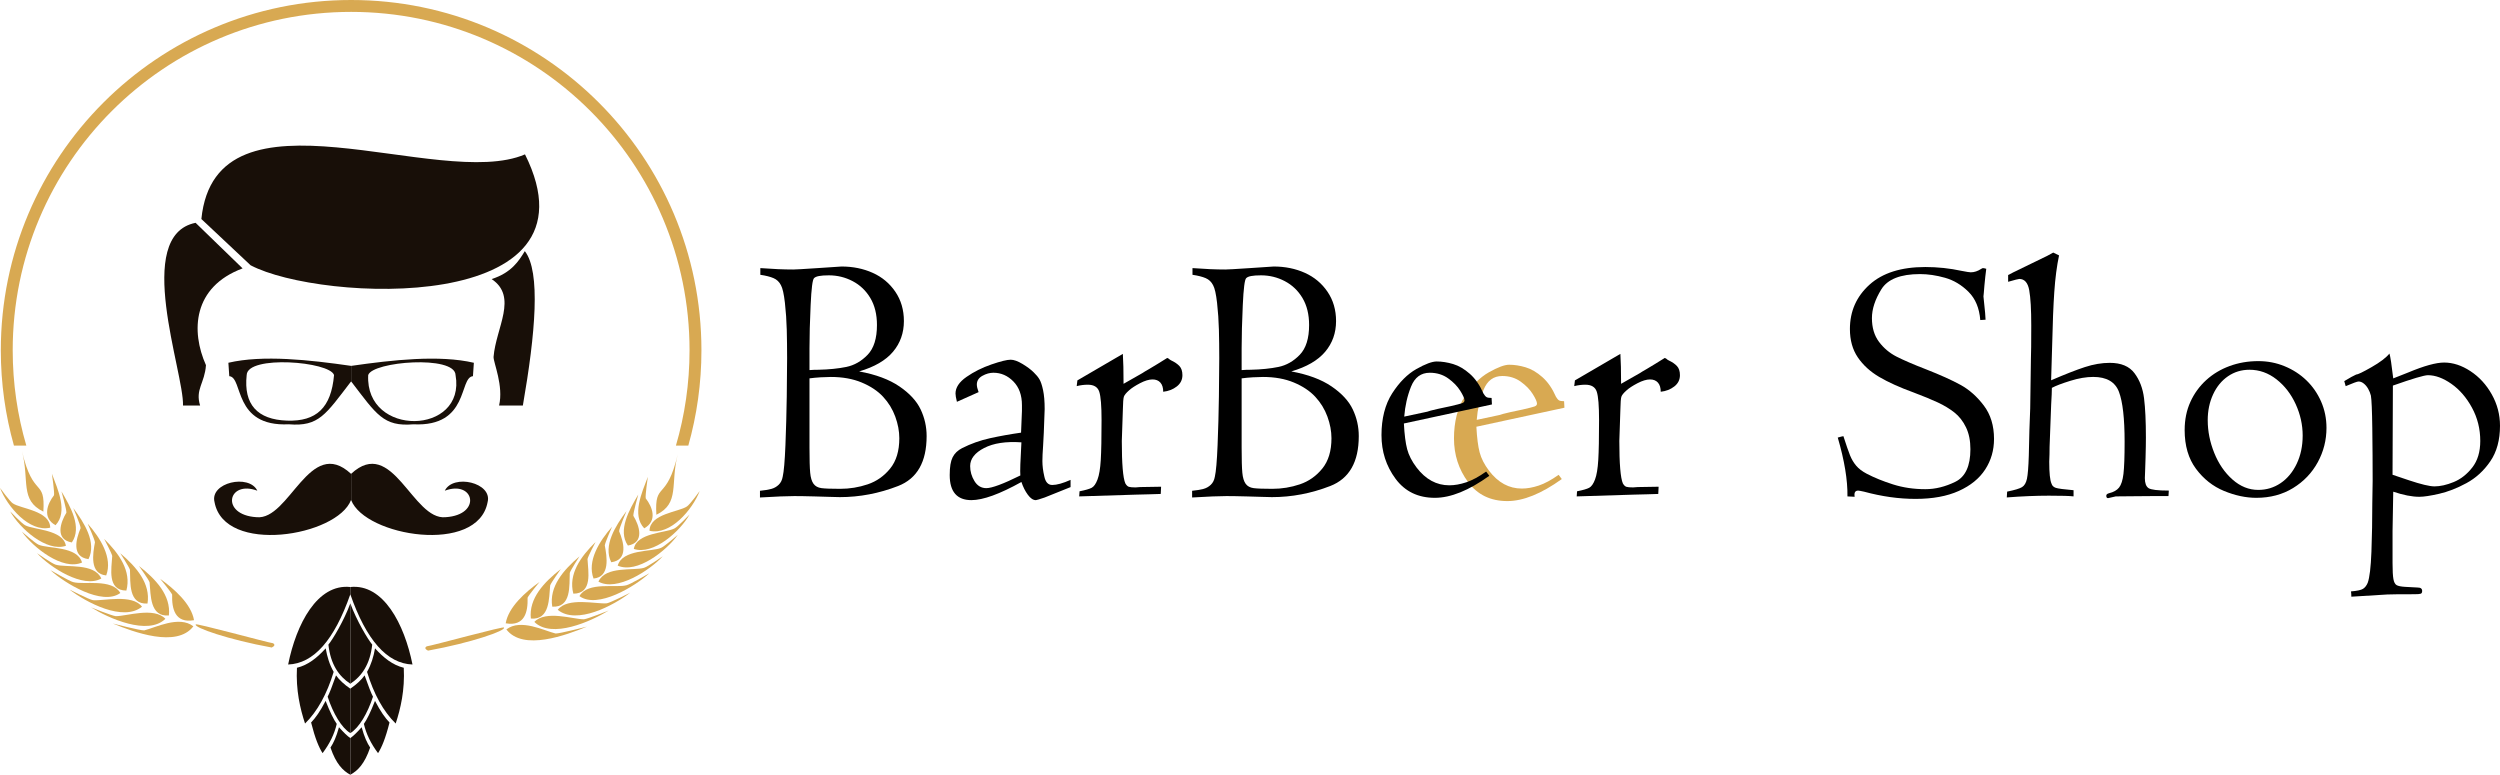 <?xml version="1.0" encoding="UTF-8"?>
<svg id="Calque_1" data-name="Calque 1" xmlns="http://www.w3.org/2000/svg" viewBox="0 0 1719.73 532.94">
  <defs>
    <style>
      .cls-1 {
        fill: #d8a952;
      }

      .cls-2 {
        fill: #180f08;
      }
    </style>
  </defs>
  <g>
    <path d="m591.01,255.5c11.47,2.1,20.7,5.54,27.69,10.31,6.99,4.77,11.86,10.05,14.6,15.83,2.75,5.78,4.12,11.9,4.12,18.37,0,17.79-6.54,29.23-19.63,34.32-13.09,5.09-26.46,7.64-40.11,7.64-1.29,0-3.64-.06-7.03-.18-3.39-.12-6.81-.22-10.24-.3-3.44-.08-6.06-.14-7.88-.18-1.82-.04-3.86-.06-6.12-.06-4.85,0-12.73.32-23.63.97v-4.61c3.23-.32,5.82-.75,7.76-1.27s3.64-1.47,5.09-2.85c1.45-1.37,2.38-3.23,2.79-5.57.81-3.47,1.43-10.7,1.88-21.69.44-10.99.74-22.16.91-33.51.16-11.35.24-20.13.24-26.36,0-6.7-.08-13.21-.24-19.51-.16-6.3-.59-12.48-1.27-18.54-.69-6.06-1.6-10.1-2.73-12.12-1.13-2.26-2.83-3.88-5.09-4.85-2.26-.97-5.29-1.74-9.09-2.3v-4.61c8.56.65,16.12.97,22.66.97,1.53,0,7.15-.32,16.84-.97,10.34-.73,15.79-1.09,16.36-1.09,7.84,0,14.98,1.45,21.45,4.36s11.65,7.24,15.57,13.01c3.92,5.77,5.88,12.49,5.88,20.16,0,8.15-2.51,15.2-7.51,21.13-5.01,5.93-12.77,10.43-23.27,13.5Zm-34.17-15.81v14.9c1.78-.16,3.84-.24,6.18-.24,7.27-.16,13.65-.81,19.15-1.94s10.38-3.92,14.66-8.36c4.28-4.44,6.42-11.27,6.42-20.48,0-7.27-1.51-13.45-4.54-18.54-3.03-5.09-7.09-8.97-12.18-11.63s-10.54-4-16.36-4-8.97.65-10.18,1.94c-1.05.89-1.84,7.05-2.36,18.48-.53,11.43-.79,21.39-.79,29.87Zm0,20.6v47.5c0,8.24.16,14.06.48,17.45.32,3.39,1.09,5.92,2.3,7.57,1.21,1.66,3.03,2.65,5.45,2.97s6.7.48,12.85.48c6.54,0,12.86-1.03,18.96-3.09,6.1-2.06,11.25-5.67,15.45-10.85,4.2-5.17,6.3-12.12,6.3-20.84,0-4.85-.93-9.81-2.79-14.91-1.86-5.09-4.65-9.63-8.36-13.63-3.72-4-8.63-7.27-14.72-9.81-6.1-2.55-13.19-3.82-21.27-3.82-1.94,0-4.26.08-6.97.24-2.71.16-5.27.4-7.7.73Z"/>
    <path d="m673.17,269.74l-14.91,6.66c-.65-2.58-.97-4.48-.97-5.69,0-4.12,2.52-7.94,7.58-11.45,5.05-3.52,10.74-6.36,17.09-8.55,6.34-2.18,10.76-3.27,13.27-3.27,2.18,0,4.89.97,8.12,2.91s5.82,3.88,7.76,5.82c1.7,1.62,3.01,3.21,3.94,4.79.93,1.57,1.76,4.06,2.48,7.45s1.09,7.72,1.09,12.97c0,1.54-.2,6.95-.6,16.24l-.48,9.09c-.32,4.36-.48,7.84-.48,10.42,0,3.32.44,6.87,1.33,10.66.81,3.88,2.63,5.82,5.45,5.82,3.15,0,7.35-1.17,12.6-3.51v4.97l-17.82,7.15c-3.56,1.21-5.57,1.82-6.06,1.82-1.86,0-3.7-1.23-5.51-3.7-1.82-2.46-3.29-5.39-4.42-8.79-14.95,8.32-26.42,12.48-34.42,12.48-4.93,0-8.65-1.44-11.15-4.3-2.5-2.87-3.76-7.17-3.76-12.91s.67-9.57,2-12.24c1.33-2.67,3.49-4.77,6.48-6.3,6.06-3.07,12.48-5.35,19.27-6.85,6.79-1.49,13.9-2.77,21.33-3.82l.61-14.91v-4c0-6.87-1.96-12.3-5.88-16.3-3.92-4-8.51-6-13.76-6-2.51,0-5.03.71-7.57,2.12-2.55,1.41-3.82,3.41-3.82,6,0,1.29.4,3.03,1.21,5.21Zm28.72,57.32c-.24-2.67,0-10.26.73-22.78-10.63-.73-19.16.56-25.6,3.88-6.44,3.31-9.66,7.47-9.66,12.48,0,3.64.99,7.07,2.96,10.3,1.97,3.23,4.69,4.85,8.15,4.85,3.86,0,11.67-2.91,23.43-8.73Z"/>
    <path d="m742.37,341.48l.24-3.52c4.04-.8,6.83-1.61,8.36-2.42,1.53-.81,2.87-2.7,4-5.69s1.88-7.46,2.24-13.43c.36-5.97.54-15.12.54-27.46,0-9.76-.53-16.25-1.58-19.48s-3.68-4.84-7.88-4.84c-2.51,0-5.05.32-7.64.97l.48-3.94,31.27-18.24c.32,5.01.48,11.88.48,20.6l12.97-7.39c.64-.4,1.21-.77,1.7-1.09.89-.48,1.9-1.07,3.03-1.76,1.13-.68,3.07-1.86,5.82-3.51s4.93-3.01,6.54-4.06l.97.48c.48.48,1.05.89,1.7,1.21,2.42,1.13,4.32,2.42,5.7,3.88,1.37,1.45,2.06,3.56,2.06,6.3,0,3.15-1.29,5.74-3.88,7.76-2.59,2.02-5.69,3.23-9.33,3.64,0-2.75-.65-4.85-1.94-6.3-1.29-1.45-3.11-2.18-5.45-2.18s-5.29.87-8.6,2.61c-3.31,1.74-5.82,3.37-7.51,4.91-2.02,1.78-3.21,3.25-3.58,4.42-.36,1.17-.59,4.06-.67,8.67-.48,13.65-.73,20.89-.73,21.69,0,15.75.81,25.49,2.42,29.2.73,1.29,1.53,2.08,2.42,2.36s2.42.42,4.61.42l3.15-.24,14.42-.24-.24,4.97c-.4,0-2.95.08-7.64.24-4.69.16-7.84.24-9.45.24l-39.02,1.21Z"/>
    <path d="m888.28,255.5c11.47,2.1,20.7,5.54,27.69,10.31,6.99,4.77,11.86,10.05,14.6,15.83,2.75,5.78,4.12,11.9,4.12,18.37,0,17.79-6.54,29.23-19.63,34.32-13.09,5.09-26.46,7.64-40.11,7.64-1.29,0-3.64-.06-7.03-.18-3.39-.12-6.81-.22-10.24-.3-3.44-.08-6.06-.14-7.88-.18-1.82-.04-3.86-.06-6.12-.06-4.85,0-12.72.32-23.63.97v-4.61c3.23-.32,5.82-.75,7.76-1.27s3.64-1.47,5.09-2.85c1.45-1.37,2.38-3.23,2.79-5.57.81-3.47,1.43-10.7,1.88-21.69.44-10.99.75-22.16.91-33.51.16-11.35.24-20.13.24-26.36,0-6.7-.08-13.21-.24-19.51-.16-6.3-.59-12.48-1.27-18.54-.69-6.06-1.59-10.1-2.73-12.12-1.13-2.26-2.83-3.88-5.09-4.85s-5.29-1.74-9.09-2.3v-4.61c8.56.65,16.12.97,22.66.97,1.53,0,7.15-.32,16.85-.97,10.34-.73,15.79-1.09,16.36-1.09,7.84,0,14.99,1.45,21.45,4.36,6.46,2.91,11.65,7.24,15.57,13.01,3.92,5.77,5.88,12.49,5.88,20.16,0,8.15-2.5,15.2-7.51,21.13s-12.77,10.43-23.27,13.5Zm-34.17-15.81v14.9c1.78-.16,3.84-.24,6.18-.24,7.27-.16,13.65-.81,19.15-1.94,5.49-1.13,10.38-3.92,14.66-8.36,4.28-4.44,6.42-11.27,6.42-20.48,0-7.27-1.52-13.45-4.54-18.54-3.03-5.09-7.09-8.97-12.18-11.63-5.09-2.67-10.54-4-16.36-4s-8.97.65-10.18,1.94c-1.05.89-1.84,7.05-2.36,18.48-.52,11.43-.79,21.39-.79,29.87Zm0,20.6v47.5c0,8.24.16,14.06.48,17.45s1.09,5.92,2.3,7.57c1.21,1.66,3.03,2.65,5.45,2.97s6.71.48,12.85.48c6.54,0,12.87-1.03,18.96-3.09,6.1-2.06,11.25-5.67,15.45-10.85,4.2-5.17,6.3-12.12,6.3-20.84,0-4.85-.93-9.81-2.79-14.91-1.86-5.09-4.65-9.63-8.36-13.63-3.72-4-8.63-7.27-14.72-9.81-6.1-2.55-13.19-3.82-21.27-3.82-1.94,0-4.26.08-6.97.24-2.71.16-5.27.4-7.7.73Z"/>
    <path class="cls-1" d="m1076.18,280.46l-60.59,13.09c.4,7.6,1.15,13.47,2.24,17.63,1.09,4.16,3.25,8.38,6.48,12.66,6.22,8.16,13.73,12.24,22.54,12.24,3.64,0,7.51-.69,11.63-2.06,4.12-1.37,8.68-3.84,13.69-7.39l2.18,2.91c-14.06,10.1-26.54,15.15-37.45,15.15-11.55,0-20.56-4.36-27.03-13.09-6.46-8.73-9.69-18.74-9.69-30.05s2.46-21.15,7.39-28.78c4.93-7.63,10.46-13.19,16.6-16.66,6.14-3.47,10.79-5.21,13.94-5.21,3.64,0,7.41.59,11.33,1.76,3.92,1.17,7.76,3.42,11.51,6.73,3.76,3.31,6.89,7.84,9.39,13.57.73,1.21,1.41,2.02,2.06,2.42.65.4,1.82.61,3.52.61l.24,4.48Zm-60.35,8.36l15.87-3.39c.65-.32,3.09-.97,7.33-1.94,4.24-.97,7.09-1.57,8.55-1.82,4.2-.97,6.87-1.65,8-2.06,1.13-.4,1.7-1.05,1.7-1.94,0-1.29-.97-3.49-2.91-6.6-1.94-3.11-4.71-5.96-8.3-8.54-3.6-2.58-7.82-3.88-12.66-3.88-6.06,0-10.36,3.19-12.91,9.57-2.55,6.38-4.1,13.25-4.67,20.6Z"/>
    <path d="m1084.6,341.48l.24-3.52c4.04-.8,6.83-1.61,8.36-2.42s2.87-2.7,4-5.69c1.13-2.98,1.88-7.46,2.24-13.43.36-5.97.54-15.12.54-27.46,0-9.76-.52-16.25-1.57-19.48-1.05-3.23-3.68-4.84-7.88-4.84-2.5,0-5.05.32-7.63.97l.48-3.94,31.27-18.24c.32,5.01.48,11.88.48,20.6l12.97-7.39c.65-.4,1.21-.77,1.7-1.09.89-.48,1.9-1.07,3.03-1.76,1.13-.68,3.07-1.86,5.82-3.51,2.75-1.66,4.93-3.01,6.54-4.06l.97.48c.48.48,1.05.89,1.7,1.21,2.42,1.13,4.32,2.42,5.69,3.88s2.06,3.56,2.06,6.3c0,3.15-1.29,5.74-3.88,7.76-2.59,2.02-5.7,3.23-9.33,3.64,0-2.75-.65-4.85-1.94-6.3s-3.11-2.18-5.45-2.18-5.29.87-8.61,2.61-5.82,3.37-7.51,4.91c-2.02,1.78-3.21,3.25-3.58,4.42-.36,1.17-.58,4.06-.66,8.67-.48,13.65-.73,20.89-.73,21.69,0,15.75.81,25.49,2.42,29.2.73,1.29,1.53,2.08,2.42,2.36.89.28,2.42.42,4.61.42l3.15-.24,14.42-.24-.24,4.97c-.4,0-2.95.08-7.63.24-4.69.16-7.84.24-9.45.24l-39.02,1.21Z"/>
    <path d="m1275.82,341.72l-4.97-.24c.16-11.23-2.06-24.72-6.67-40.48,1.94-.56,3.23-.89,3.88-.97,1.94,6.06,3.46,10.44,4.54,13.15,1.09,2.71,2.5,5.09,4.24,7.15,1.73,2.06,4.14,3.9,7.21,5.51,5.25,2.75,11.31,5.21,18.18,7.39,6.87,2.18,14.26,3.27,22.18,3.27,6.87,0,13.76-1.69,20.66-5.09,6.91-3.39,10.36-10.87,10.36-22.42,0-5.82-1.01-10.82-3.03-15.03-2.02-4.2-4.67-7.59-7.94-10.18-3.27-2.58-7.07-4.89-11.39-6.91-4.32-2.02-9.92-4.32-16.79-6.91-9.53-3.47-17.39-7.03-23.57-10.66-6.18-3.64-11.09-8.12-14.72-13.45s-5.45-11.83-5.45-19.51c0-12.2,4.48-22.36,13.45-30.48,8.97-8.12,21.77-12.18,38.42-12.18,8.48,0,16.84.89,25.08,2.67,3.31.65,5.37.97,6.18.97,2.42,0,4.85-.81,7.27-2.42l.97-.48c.64,0,1.45.16,2.42.48-.24,1.86-.47,3.7-.67,5.51-.2,1.82-.4,3.82-.6,6-.2,2.18-.34,3.88-.42,5.09-.08,1.21-.16,2.02-.24,2.42,1.05,9.77,1.53,15.11,1.45,16l-3.64.24c-.65-8.24-3.35-14.72-8.12-19.45-4.77-4.73-10.14-7.94-16.12-9.63-5.98-1.69-11.72-2.54-17.21-2.54-13.41,0-22.28,3.5-26.6,10.48-4.32,6.99-6.48,13.59-6.48,19.81,0,6.54,1.62,11.98,4.85,16.3,3.23,4.32,7.25,7.71,12.06,10.17,4.81,2.45,11.57,5.37,20.3,8.75,9.85,3.86,17.77,7.43,23.75,10.71,5.98,3.28,11.31,8,16,14.19,4.69,6.19,7.03,13.85,7.03,22.99,0,7.76-2.02,14.76-6.06,20.98-4.04,6.23-10.1,11.16-18.18,14.8-8.08,3.64-17.98,5.46-29.69,5.46s-23.23-1.66-35.51-4.97c-2.18-.48-3.52-.73-4-.73-2.1,0-2.91,1.42-2.42,4.24Z"/>
    <path d="m1381.38,193.87v-4.67c1.78-.89,2.95-1.5,3.51-1.83l23.51-11.44,4-2.19,4,1.95c-1.53,7.27-2.63,15.65-3.27,25.14-.65,9.49-1.13,21.55-1.45,36.17l-.73,24.6c9.53-4.12,17.27-7.15,23.21-9.09,5.94-1.94,11.65-2.91,17.15-2.91,7.76,0,13.41,2.36,16.97,7.09,3.56,4.73,5.76,10.5,6.6,17.33.85,6.83,1.27,15.81,1.27,26.96,0,2.18-.02,4.2-.06,6.06-.04,1.86-.1,4.46-.18,7.82-.08,3.35-.18,6.42-.3,9.21-.12,2.79-.18,4.38-.18,4.79,0,3.48.84,5.78,2.53,6.91,1.68,1.13,6.33,1.69,13.95,1.69l-.24,3.76h-7.86c-1.21,0-6.18.04-14.92.12-8.74.08-13.23.12-13.47.12s-2.01.4-5.32,1.21c-.81,0-1.21-.57-1.21-1.7,0-.81.65-1.37,1.94-1.7,3.07-.73,5.35-2.02,6.85-3.88,1.49-1.86,2.5-5.01,3.03-9.45.52-4.44.79-11.76.79-21.94,0-16.07-1.29-27.55-3.88-34.42-2.59-6.86-8.48-10.3-17.69-10.3-4.77,0-10.02.89-15.75,2.67-5.74,1.78-9.98,3.39-12.72,4.85,0,2.26-.16,6.06-.48,11.39l-1.09,29.2c0,1.86-.02,3.56-.06,5.09-.04,1.53-.1,3.23-.18,5.09,0,7.84.52,12.89,1.58,15.15.4,1.37,1.37,2.32,2.91,2.85,1.53.52,5.61,1.07,12.24,1.64v4.24c-2.67-.32-8.32-.48-16.97-.48s-18.62.4-28.96,1.21l.24-4c5.17-1.05,8.58-2.08,10.24-3.09,1.65-1.01,2.79-2.93,3.39-5.75.6-2.82,1.03-8.11,1.27-15.87.24-12.67.56-23.53.97-32.58l.48-33.91c.16-3.47.24-11.18.24-23.13,0-10.9-.46-18.95-1.39-24.16-.93-5.21-3.21-7.81-6.85-7.81-.56,0-3.11.66-7.63,1.96Z"/>
    <path d="m1502.81,295.79c0-7.11,1.31-13.55,3.94-19.33,2.62-5.78,6.24-10.76,10.85-14.97,4.61-4.2,9.98-7.43,16.12-9.69,6.14-2.26,12.73-3.39,19.75-3.39,6.38,0,12.42,1.17,18.12,3.52,5.69,2.34,10.68,5.57,14.96,9.69,4.28,4.12,7.65,8.99,10.12,14.6,2.46,5.61,3.7,11.65,3.7,18.12,0,8.41-2,16.28-6,23.63-4,7.35-9.66,13.27-16.97,17.75-7.31,4.48-15.74,6.73-25.27,6.73-7.19,0-14.6-1.58-22.24-4.73-7.64-3.15-14.06-8.22-19.27-15.21-5.21-6.99-7.82-15.89-7.82-26.72Zm15.87-6.66c0,7.51,1.49,14.99,4.48,22.42,2.99,7.43,7.17,13.53,12.54,18.3,5.37,4.77,11.29,7.15,17.75,7.15,5.65,0,10.78-1.55,15.39-4.67,4.61-3.11,8.28-7.53,11.03-13.27,2.75-5.73,4.12-12.24,4.12-19.51s-1.6-14.52-4.79-21.51c-3.19-6.99-7.6-12.68-13.21-17.09-5.62-4.4-11.82-6.6-18.6-6.6-5.49,0-10.42,1.49-14.78,4.48-4.36,2.99-7.78,7.15-10.24,12.48-2.47,5.33-3.7,11.27-3.7,17.81Z"/>
    <path d="m1613.57,265.62l-.97-3.45c3.88-2.35,6.6-3.85,8.13-4.5,1.13,0,4.68-1.7,10.62-5.1,5.95-3.4,10.06-6.53,12.33-9.36.63,1.94,1.5,7.63,2.61,17.09l10.42-4.12c10.82-4.52,19.02-6.79,24.6-6.79,6.06,0,12.1,1.98,18.12,5.94,6.02,3.96,10.91,9.29,14.66,16,3.76,6.71,5.64,13.9,5.64,21.57,0,9.78-2.22,17.92-6.67,24.42-4.44,6.5-9.92,11.51-16.42,15.03-6.5,3.52-12.77,5.96-18.78,7.33-6.02,1.37-10.56,2.06-13.63,2.06-5.01,0-10.99-1.17-17.94-3.51,0,1.45-.08,6.01-.24,13.67-.16,7.66-.24,12.14-.24,13.43v22.02c0,5.16.2,8.83.6,11.01.4,2.17,1.15,3.56,2.24,4.17,1.09.6,2.97.99,5.64,1.15l8.85.48c2.02,0,3.03.79,3.03,2.36,0,1-.3,1.62-.91,1.87-.61.25-2.04.37-4.3.37-10.02,0-16.28.06-18.78.18-2.51.12-10.75.62-24.72,1.52,0-1.45-.08-2.67-.24-3.64,4.12-.32,6.87-.91,8.24-1.75,1.37-.85,2.46-2.24,3.27-4.18,1.29-3.55,2.14-10.68,2.55-21.38.4-10.7.6-21.87.6-33.5l.24-15.14c0-11.63-.08-23.64-.24-36.04-.16-12.39-.48-19.97-.97-22.71-.4-1.62-1.03-3.17-1.88-4.67-.85-1.49-1.86-2.71-3.03-3.63-1.17-.93-2.36-1.39-3.58-1.39-.89,0-3.84,1.07-8.85,3.21Zm32.48-.36l-.24,61.32,11.15,3.76c8.48,2.83,14.38,4.24,17.69,4.24,3.96,0,8.36-.99,13.21-2.97,4.85-1.98,9.11-5.31,12.79-10,3.68-4.69,5.51-10.79,5.51-18.3,0-8.24-1.9-15.86-5.7-22.85-3.8-6.99-8.52-12.46-14.18-16.42-5.66-3.96-11.03-5.94-16.12-5.94-2.59,0-10.62,2.38-24.11,7.15Z"/>
    <path d="m1026.31,278.22l-60.59,13.09c.4,7.6,1.15,13.47,2.24,17.63,1.09,4.16,3.25,8.38,6.48,12.66,6.22,8.16,13.73,12.24,22.54,12.24,3.64,0,7.51-.69,11.63-2.06,4.12-1.37,8.68-3.84,13.69-7.39l2.18,2.91c-14.06,10.1-26.54,15.15-37.45,15.15-11.55,0-20.56-4.36-27.03-13.09s-9.69-18.74-9.69-30.05,2.46-21.15,7.39-28.78c4.93-7.63,10.46-13.19,16.6-16.66s10.79-5.21,13.94-5.21c3.64,0,7.41.59,11.33,1.76,3.92,1.17,7.76,3.42,11.51,6.73,3.76,3.31,6.89,7.84,9.39,13.57.73,1.21,1.41,2.02,2.06,2.42.65.4,1.82.61,3.52.61l.24,4.48Zm-60.35,8.36l15.87-3.39c.65-.32,3.09-.97,7.33-1.94,4.24-.97,7.09-1.57,8.55-1.82,4.2-.97,6.87-1.65,8-2.06,1.13-.4,1.7-1.05,1.7-1.94,0-1.29-.97-3.49-2.91-6.6-1.94-3.11-4.71-5.96-8.3-8.54-3.6-2.58-7.82-3.88-12.66-3.88-6.06,0-10.36,3.19-12.91,9.57-2.55,6.38-4.1,13.25-4.67,20.6Z"/>
  </g>
  <path class="cls-2" d="m241.53,251.68c-28.53-4.11-60.68-7.69-84.43-2.14l.62,9.22c9.81.87,2.36,34.96,40.97,33.11,20.72,1.7,25.31-6.73,42.84-29.52m-44.03,27c-20.5-.69-30-11.15-27.81-31.36.43-13.92,57.24-9.32,60.09,0-1.93,22.51-12.15,32.04-32.28,31.36Z"/>
  <path class="cls-2" d="m241.53,262.36c17.5,22.78,22.18,31.24,42.84,29.52,38.61,1.85,31.16-32.24,40.97-33.11l.62-9.22c-23.75-5.55-55.9-1.97-84.43,2.14m11.75,6.31c2.86-9.32,59.66-13.92,60.09,0,7.34,41.49-62.28,42.93-60.09,0Z"/>
  <g>
    <path class="cls-2" d="m241.47,325.94c-28.59-26.52-42.24,32.24-65.03,29.83-25.16-1.59-19.77-25.83.58-18.22-5.73-11.76-32.9-5.58-29.44,7.86,6.74,36.43,84.35,23.53,93.88-1.44"/>
    <path class="cls-2" d="m241.53,325.94c28.59-26.52,42.24,32.24,65.03,29.83,25.16-1.59,19.77-25.83-.58-18.22,5.73-11.76,32.9-5.58,29.44,7.86-6.74,36.43-84.35,23.53-93.88-1.44"/>
  </g>
  <g>
    <path class="cls-2" d="m172.4,182.49l-33.88-31.83c9.91-97.5,163.65-19.09,222.62-44.47,55.45,110.98-140.87,101.53-188.74,76.3Z"/>
    <path class="cls-2" d="m166.88,184.62l-32.33-31.35c-43.22,8.68-7.9,102.81-8.66,125.71h11.77c-3.49-11.17,3.19-15.41,4.02-27.79-10.47-23.41-9.09-53.8,25.2-66.57Z"/>
    <path class="cls-2" d="m338.19,191.97c13.55-4.33,18.73-12.43,22.83-19.23,11.03,14.19,7.28,56.63-1.35,106.23h-16.36c3.21-13.56-3.87-29.38-3.8-33.45,1.64-20.15,16.93-41.28-1.31-53.55Z"/>
  </g>
  <g>
    <path class="cls-2" d="m240.98,403.8c-22.72-2.39-37.17,25.45-42.77,53.31,17.48-.61,31.73-16.71,42.77-48.3"/>
    <path class="cls-2" d="m240.98,403.8c22.72-2.39,37.17,25.45,42.77,53.31-17.48-.61-31.73-16.71-42.77-48.3"/>
  </g>
  <g>
    <path class="cls-2" d="m240.98,415.08c-4.34,11.83-12.04,24.68-15.07,28.34,1.47,13.5,7.1,21.7,15.07,26.93"/>
    <path class="cls-2" d="m240.98,415.08c4.34,11.83,12.04,24.68,15.07,28.34-1.47,13.5-7.1,21.7-15.07,26.93"/>
  </g>
  <g>
    <path class="cls-2" d="m224.04,445.98c.99,5.69,2.61,11.16,5.49,16.2-4.62,15.21-11.15,27.12-19.7,35.53-3.38-10.24-6.37-23.05-5.56-38.36,7.67-1.87,13.86-6.85,19.77-13.36Z"/>
    <path class="cls-2" d="m257.98,445.98c-.99,5.69-2.61,11.16-5.49,16.2,4.62,15.21,11.15,27.12,19.7,35.53,3.38-10.24,6.37-23.05,5.56-38.36-7.67-1.87-13.86-6.85-19.77-13.36Z"/>
  </g>
  <g>
    <path class="cls-2" d="m240.98,473.75c-4.33-2.99-7.61-6.05-9.83-9.16-2.71,7.68-4.64,12.61-5.77,14.65,3.76,11.56,9.62,21.45,15.61,25.07"/>
    <path class="cls-2" d="m240.98,473.75c4.33-2.99,7.61-6.05,9.83-9.16,2.71,7.68,4.64,12.61,5.77,14.65-3.76,11.56-9.62,21.45-15.61,25.07"/>
  </g>
  <g>
    <path class="cls-2" d="m223.99,482.12c3.02,7.72,5.54,12.87,7.65,15.84-1.55,6.76-4.73,13.47-9.75,20.12-2.5-3.93-5.09-9.96-7.89-21.08,2.99-3.12,6.18-7.52,9.99-14.88Z"/>
    <path class="cls-2" d="m257.96,482.12c-3.02,7.72-5.54,12.87-7.65,15.84,1.55,6.76,4.73,13.47,9.75,20.12,2.5-3.93,5.09-9.96,7.89-21.08-2.99-3.12-6.18-7.52-9.99-14.88Z"/>
  </g>
  <g>
    <path class="cls-2" d="m240.98,507.73c-1.9-1.3-4.45-3.7-7.8-7.47-1.83,6.74-3.8,10.9-5.84,13.98,3.77,11.16,8.55,15.98,13.65,18.7"/>
    <path class="cls-2" d="m240.98,507.73c1.9-1.3,4.45-3.7,7.8-7.47,1.83,6.74,3.8,10.9,5.84,13.98-3.77,11.16-8.55,15.98-13.65,18.7"/>
  </g>
  <g>
    <path class="cls-1" d="m293.55,444.61c3.29-.33,55.03-14.55,53.13-12.86,1.32,2.04-22.24,10.37-52.26,15.82-1.94-.98-2.49-1.97-.87-2.96Z"/>
    <path class="cls-1" d="m347.87,428.77c1.89-11.11,13.33-21.31,23.28-28.45,0,0-7.44,8.97-8.23,10.83.31,9.72-1.91,19.91-15.05,17.62Z"/>
    <path class="cls-1" d="m348.33,432.98c11.54,15.09,41.33,3.85,55.45-1.93,0,0-19.08,4.91-21.62,4.73-7.75-1.86-24.02-10.45-33.83-2.8Z"/>
    <path class="cls-1" d="m365.17,425.5c-1.51-13.87,9.14-25.09,20.6-34.02,0,0-6.68,9.3-7.31,11.19-.85,8.7-.11,23.99-13.29,22.83Z"/>
    <path class="cls-1" d="m367.57,427.82c12.02,11.78,38.98-.35,51.16-7.87,0,0-14.55,5.88-17.1,6.05-7.4.02-26.18-6.49-34.07,1.82Z"/>
    <path class="cls-1" d="m379.89,417.32c-2.26-13.72,7.69-25.27,18.75-34.61,0,0-6.17,9.5-6.7,11.4-.39,8.67,1.22,23.94-12.05,23.21Z"/>
    <path class="cls-1" d="m383.65,419.49c13.01,10.58,38.4-2.96,49.92-11.81,0,0-13.7,6.98-16.22,7.34-7.19.63-26.88-4.45-33.7,4.47Z"/>
    <path class="cls-1" d="m394.41,408.39c-3.6-13.38,5.02-25.49,15.29-35.54,0,0-5.22,9.81-5.56,11.74.43,8.54,3.69,23.71-9.73,23.8Z"/>
    <path class="cls-1" d="m408.29,397.98c-4.55-12.07,3.98-25.69,12.76-35.66,0,0-4.88,10.94-5.02,12.88,1.43,7.76,3.86,21.65-7.73,22.78Z"/>
    <path class="cls-1" d="m420.47,386.76c-5.7-11.45,2.87-24.94,10.5-35.19,0,0-5.13,11.94-5.08,13.88,3.08,7.28,6.53,19.75-5.42,21.31Z"/>
    <path class="cls-1" d="m431.94,375.3c-7.22-10.44.94-24.58,7.13-35.12,0,0-3.6,12.71-3.39,14.64,4.1,6.65,8.03,18.39-3.74,20.47Z"/>
    <path class="cls-1" d="m443.16,363.43c-8.68-9.21-1.65-24.43,2.49-35.42,0,0-1.91,12.9-1.46,14.8,4.76,6.13,8.14,15.5-1.03,20.62Z"/>
    <path class="cls-1" d="m398.59,410.06c12.4,9.12,38.47-6.81,48.09-15.74,0,0-13.17,7.66-15.62,8.23-7.17,2.11-26.72-2.71-32.47,7.51Z"/>
    <path class="cls-1" d="m411.66,400.09c12.58,7.11,35.34-7.74,44.24-17.43,0,0-10.46,7.28-12.88,7.93-7.06,2.17-26.45-1.46-31.36,9.5Z"/>
    <path class="cls-1" d="m424.91,389.09c13.27,5.86,33.61-10.29,41.36-21.19,0,0-9.29,8.13-11.6,9-6.51,2.78-26.45.81-29.76,12.19Z"/>
    <path class="cls-1" d="m436,377.61c13.39,4.48,31.81-12.03,38.35-23.68,0,0-8.17,8.54-10.35,9.56-5.88,3.19-26.11,2.85-28,14.12Z"/>
    <path class="cls-1" d="m446.8,365.12c14.37,3.37,29.52-14.51,34.54-27.37,0,0-6.8,9.43-8.82,10.65-5.38,3.73-25.6,4.99-25.72,16.73Z"/>
    <path class="cls-1" d="m466.24,312.45c-5.31,20.34,1.62,33.68-14.72,41.65-1.43-23.34,7.01-8.6,14.72-41.65Z"/>
  </g>
  <g>
    <path class="cls-1" d="m187.8,442.47c-3.29-.33-55.03-14.55-53.13-12.86-1.32,2.04,22.24,10.37,52.26,15.82,1.94-.98,2.49-1.97.87-2.96Z"/>
    <path class="cls-1" d="m133.47,426.63c-1.89-11.11-13.33-21.31-23.28-28.45,0,0,7.44,8.97,8.23,10.83-.31,9.72,1.91,19.91,15.05,17.62Z"/>
    <path class="cls-1" d="m133.02,430.84c-11.54,15.09-41.33,3.85-55.45-1.93,0,0,19.08,4.91,21.62,4.73,7.75-1.86,24.02-10.45,33.83-2.8Z"/>
    <path class="cls-1" d="m116.18,423.36c1.51-13.87-9.14-25.09-20.6-34.02,0,0,6.68,9.3,7.31,11.19.85,8.7.11,23.99,13.29,22.83Z"/>
    <path class="cls-1" d="m113.77,425.68c-12.02,11.78-38.98-.35-51.16-7.87,0,0,14.55,5.88,17.1,6.05,7.4.02,26.18-6.49,34.07,1.82Z"/>
    <path class="cls-1" d="m101.46,415.17c2.26-13.72-7.69-25.27-18.75-34.61,0,0,6.17,9.5,6.7,11.4.39,8.67-1.22,23.94,12.05,23.21Z"/>
    <path class="cls-1" d="m97.69,417.34c-13.01,10.58-38.4-2.96-49.92-11.81,0,0,13.7,6.98,16.22,7.34,7.19.63,26.88-4.45,33.7,4.47Z"/>
    <path class="cls-1" d="m86.93,406.25c3.6-13.38-5.02-25.49-15.29-35.54,0,0,5.22,9.81,5.56,11.74-.43,8.54-3.69,23.71,9.73,23.8Z"/>
    <path class="cls-1" d="m73.06,395.84c4.55-12.07-3.98-25.69-12.76-35.66,0,0,4.88,10.94,5.02,12.88-1.43,7.76-3.86,21.65,7.73,22.78Z"/>
    <path class="cls-1" d="m60.87,384.62c5.7-11.45-2.87-24.94-10.5-35.19,0,0,5.13,11.94,5.08,13.88-3.08,7.28-6.53,19.75,5.42,21.31Z"/>
    <path class="cls-1" d="m49.41,373.16c7.22-10.44-.94-24.58-7.13-35.12,0,0,3.6,12.71,3.39,14.64-4.1,6.65-8.03,18.39,3.74,20.47Z"/>
    <path class="cls-1" d="m38.19,361.29c8.68-9.21,1.65-24.43-2.49-35.42,0,0,1.91,12.9,1.46,14.8-4.76,6.13-8.14,15.5,1.03,20.62Z"/>
    <path class="cls-1" d="m82.76,407.92c-12.4,9.12-38.47-6.81-48.09-15.74,0,0,13.17,7.66,15.62,8.23,7.17,2.11,26.72-2.71,32.47,7.51Z"/>
    <path class="cls-1" d="m69.69,397.95c-12.58,7.11-35.34-7.74-44.24-17.43,0,0,10.46,7.28,12.88,7.93,7.06,2.17,26.45-1.46,31.36,9.5Z"/>
    <path class="cls-1" d="m56.44,386.95c-13.27,5.86-33.61-10.29-41.36-21.19,0,0,9.29,8.13,11.6,9,6.51,2.78,26.45.81,29.76,12.19Z"/>
    <path class="cls-1" d="m45.34,375.46c-13.39,4.48-31.81-12.03-38.35-23.68,0,0,8.17,8.54,10.35,9.56,5.88,3.19,26.11,2.85,28,14.12Z"/>
    <path class="cls-1" d="m34.54,362.98c-14.37,3.37-29.52-14.51-34.54-27.37,0,0,6.8,9.43,8.82,10.65,5.38,3.73,25.6,4.99,25.72,16.73Z"/>
    <path class="cls-1" d="m15.11,310.3c5.31,20.34-1.62,33.68,14.72,41.65,1.43-23.34-7.01-8.6-14.72-41.65Z"/>
  </g>
  <path class="cls-1" d="m241.53,0C108.45,0,.56,107.89.56,240.98c0,22.72,3.15,44.71,9.03,65.55h8.52c-6.09-20.79-9.37-42.79-9.37-65.55C8.73,112.41,112.96,8.18,241.53,8.18s232.8,104.23,232.8,232.8c0,22.76-3.28,44.76-9.37,65.55h8.52c5.88-20.84,9.03-42.83,9.03-65.55C482.51,107.89,374.62,0,241.53,0Z"/>
</svg>